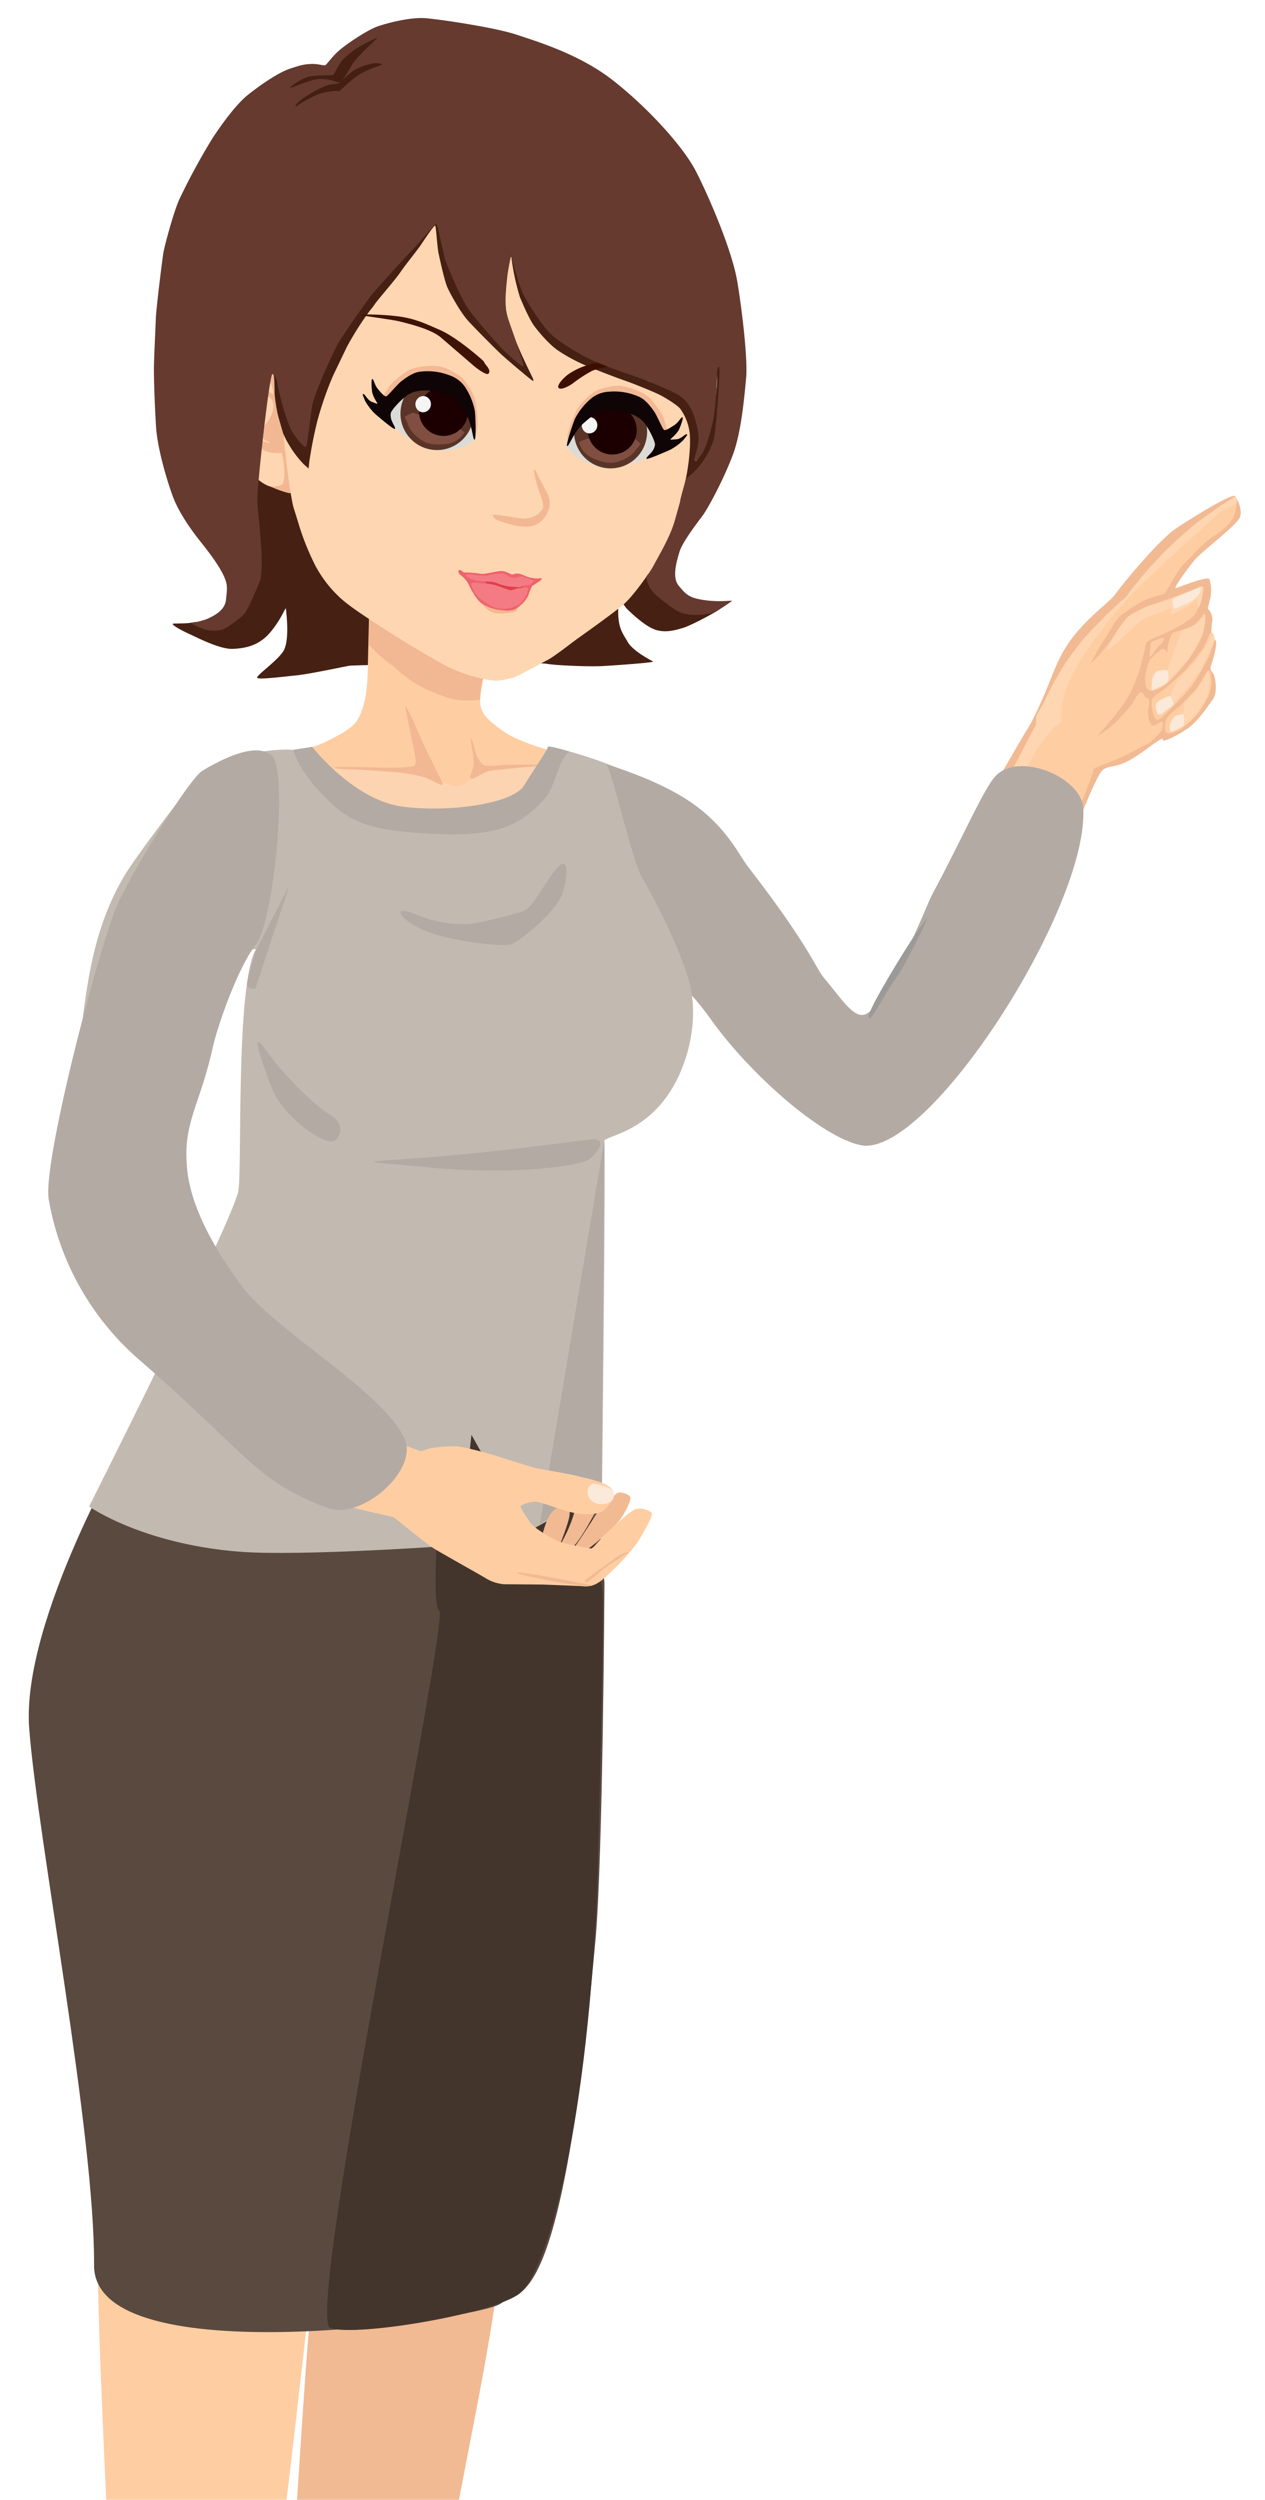 <svg id="Слой_1" data-name="Слой 1" xmlns="http://www.w3.org/2000/svg" viewBox="0 0 496 980"><defs><style>.cls-1{fill:#f1ba93;}.cls-1,.cls-10,.cls-11,.cls-12,.cls-13,.cls-14,.cls-15,.cls-16,.cls-17,.cls-19,.cls-2,.cls-22,.cls-23,.cls-24,.cls-25,.cls-26,.cls-27,.cls-3,.cls-4,.cls-5,.cls-6,.cls-7,.cls-8,.cls-9{fill-rule:evenodd;}.cls-2{fill:#ffcda2;}.cls-3{fill:#5a493e;}.cls-4{fill:#43352c;}.cls-5{fill:#462013;}.cls-6{fill:#f2b893;}.cls-7{fill:#fcd4b1;}.cls-8{fill:#fed6b2;}.cls-9{fill:#f3b993;}.cls-10{fill:#ef626c;}.cls-11{fill:#df3e4a;}.cls-12{fill:#f47b84;}.cls-13{fill:#401203;}.cls-14{fill:#3d0f00;}.cls-15{fill:#663a2f;}.cls-16{fill:#f3b896;}.cls-17{fill:#dbdcd7;}.cls-18{fill:#5a3427;}.cls-19{fill:#804f41;}.cls-20{fill:#1c0001;}.cls-21{fill:#f5f5f5;}.cls-22{fill:#0f0506;}.cls-23{fill:#451f12;}.cls-24{fill:#fbe9d9;}.cls-25{fill:#b3aaa3;}.cls-26{fill:#c2bab0;}.cls-27{fill:#9c9a99;}</style></defs><path class="cls-1" d="M126.11,854c.31-9.26.13-39.23-.42-55.1-.26-7.8,3.21-13,4.11-16.69,2.75-11.16,8.45-23.73,12.32-27.37A43.88,43.88,0,0,1,156,745.49c5.86-2.38,13.49-5.73,23.17-.86s14.21,9,18.57,19,6.39,14.42,7.73,20.91-2.93,77.63-17.69,154.84-36.48,186.29-38.34,194.89-7.58,16,1.66,31.73,19.7,33.29,20.69,39.25,1.25,10.42-12.92,13.43-35.91,9.55-41.5,4.47-20,0-12.5-30.47c8.47-34.58,6.22-117.94,6.79-133.27s8.55-139.53,9.46-145.6S125.61,869.1,126.11,854Z"/><path class="cls-2" d="M52.3,1162.83c.1,12.17-8.7,42.24-8.32,53.56s8.7,26.41,11.91,29.14,7.12,2.93,23.7-.45,31.8-7.54,35.17-11.22,6.21-6.68-2.86-20.1-24.83-33.5-24.12-41.62,8-62.9,9.3-72.73,13.85-108.36,15.62-122.24,14.37-124.59,14.57-130.36,5.78-49.28-.76-59.38-17.29-23.17-25.24-25.6-30.9-.76-39.06,5.56-15.08,20.1-16.62,33.77-6.9,59.21-7.22,84.35,4.65,123.16,5.32,136.77,4.45,90.49,4.8,97.58S52.19,1150.65,52.3,1162.83Z"/><path class="cls-3" d="M51.07,562.41S8.2,634.91,11.45,677.65,37.2,836.41,36.88,888.06c-.26,43.61,151.13,21,159.26,15.13s24,5.54,37.37-142.93C236.43,728,237,620.51,237,620.51L231.61,557Z"/><path class="cls-4" d="M174.89,558.67s-7.07,69.93-2.7,72.7S119,909.26,129.56,912.71s65.1-5.75,74.49-13.86c9.71-8.39,25.5-58.77,30-155.17.17-3.77,3.24-118.53,2-121.76s-7.49-62.2-9.15-67.73S174.89,558.67,174.89,558.67Z"/><path class="cls-5" d="M75.83,244c-2.25.52-6.93.37-7.91.5s1.76,1.94,5.79,3.8,12.59,6.3,17.56,6.08,10.4-1.19,15-6.83,5.79-10.19,5.87-8.71,1.64,12.7-1.26,16.79-10.84,9.45-10,10.15,9.92-.47,15.27-1S134.66,261.37,137,261s73.62-1.48,77.12-.8,16.51,1.19,21.55.95,21.27-1.41,20.42-1.82-8-4.19-9.93-7.6-3.9-5.41-3.76-12.68,1.26-2.38,3.86.08,7.34,6.8,11.14,7.88,7.29.09,10.56-.89,15.77-7.67,14.73-7.87-6,1.38-10,.31-9.34-2.35-11.89-5.63-7-6.4-7-9.11,14.6-33,17.91-34.72,6.08-7.3,7.81-11.1,1.69-8.66,2.48-14.7.38-15.76.47-18.19-2.47-23.09-2.53-21.19,1.28,21.07,1.25,25.55-2.33,17-3.89,21.32-4.61,12-4.49,9.48,4.11-11,3.2-14.86S271,155.09,268.27,153s-10.9-2.35-13.92-3.46-11.43-8.55-12.93-9.11-7-1.67-11.24-4.12-6.89-4.73-11-9.51-11.29-13.87-12.56-17S202,98.26,202,98.26s-1.64-1.23-2.83,5.18-3.93,13.78-1.81,20.88,8.46,18.33,7.71,19-4.55-6.09-6.67-8.06-6.13-8.35-10.35-14.6-9.51-15-10.81-18.51-4.06-18.74-5.44-17.85-15.49,18.34-17.73,21S141,120.71,138.46,124.6,126,140.23,124.38,144.4s-2.67,16-3.65,21.83-.51,6-1,5.72-3.4-4.62-5.7-11.59a54.46,54.46,0,0,1-3-14.52c-.37-4-3.08-14.61-3.1-15.55s-1.25,11.56-1.25,11.56-2.46-.53-5.7,1.66-1.1,44.38-.91,48.28,1.92,25.07,2,28.9-3,8.85-4.75,12.21-4.68,9.55-9.15,10.51-6.47,2-7.72,1.66S78.07,243.43,75.83,244Z"/><path class="cls-2" d="M144.7,241.82s-.38,14.72-.45,18.79-.26,11.72-2,16.81-2.66,7.11-10.48,11.32-9.59,4.27-16,5.59-3,14.45,4.21,20.36,45.45,15.91,59.15,14.08,40.73-10.52,42.85-16.93a72.68,72.68,0,0,0,2.69-15s-12.21-3.44-16-4.82-8.78-3.31-12.88-6.45-7.85-5.85-7.51-11.4,3.44-17.77,3.44-17.77Z"/><path class="cls-6" d="M154.33,261.31s6.68,6.42,13.7,9.35,9.54,3.64,12.92,3.91a39.56,39.56,0,0,0,7.23-.23,49.79,49.79,0,0,1,.9-7.27c.73-3.32,2.14-9.82,2.14-9.82L144.91,241.7l-.39,11.06s5.4,5.33,6.91,6.42Z"/><path class="cls-7" d="M126,301.23s16.57-.09,21.53.36,23.89,3.68,25.08,4.27,5,2.77,7.48,2.18,3.4-1.83,6-3.91,8.87-3.1,13.49-3.46,12.2-.69,13.4-.53,2.36.23.18,4-5.54,10.61-12,13.17-23.19,4.53-31,3.93-18.73-3.84-25.83-6.21-19.81-12.18-19.81-12.18Z"/><path class="cls-6" d="M185.38,295s.6,4,.09,6-2,4.48-.3,4.27,4.13-2.77,8-3.2l7.5-.82c5.21-.58,10.87-1,11.73-.82s.86-.69.16-.69l-13.32.08c-2.22,0-8.53,1-9.68.06a8.57,8.57,0,0,1-2.78-4.08c-.62-1.82-1.75-6.63-2.14-6.31S185.38,295,185.38,295Z"/><path class="cls-6" d="M167.25,294.17s3.3,6.74,4,8.2,2.8,4.82,2.17,5.27-4.37-2.13-7.23-2.94a57.27,57.27,0,0,0-10.79-1.94c-4.34-.38-15.83-1.1-18.11-1.13s-7.43-.39-6.13-.77,10.45-.09,15,0,15.25.35,16.29-.75.41-3.26-.19-6.23-1.91-9.4-2.34-11.49-1.23-5.85-.71-5.38,5.42,11.33,6,12.82S167.25,294.17,167.25,294.17Z"/><path class="cls-6" d="M105.14,190.39s2.17.94,3.75,1.54,4.58,1.63,5.43,1.42-3-22.07-3.24-23.15-1.84-6.24-2.22-8a69.05,69.05,0,0,1-1.15-7.36c-.12-1.68,0-7.69-.56-8l-4.28-2.39c-.48-.27-2.2-1.13-2.56-.43s-7,11.73-6.71,13.2.25,13.23,1.47,14.56S105.14,190.39,105.14,190.39Z"/><path class="cls-8" d="M147,119.16c1.69-2.31,8.14-9.68,10-12.45s6.26-8.11,8-10.68,5.25-7.88,5.62-7.54.78,8.19,1.34,10.83,2.32,10.85,3.53,13.51,5.16,9.79,8.11,13,10.78,11.1,13,13.15,11.6,10,12.29,10.31-.08-1.26-.7-2.51-5-10.29-6.32-14.11-3.17-8.11-3.55-12,.35-11.25.89-14.59,1.24-7.25,1.4-4.47a92.45,92.45,0,0,0,3.25,14.91c.85,2,3.61,8.63,5.71,11.41s5.84,7.16,9.26,9.5a65.91,65.91,0,0,0,10.49,5.7c3.48,1.54,12,4.81,15.45,6s10.73,4.13,13.54,5.49,7.7,4.51,8.48,5.74a20.24,20.24,0,0,1,3.66,9.77c.49,5.27-.69,15-2.24,20.42s-3.89,15.48-5.19,18.35-5.07,9.8-6.88,13-7.89,11.79-11.58,15-15.44,11.56-17.95,13.34-9.21,7.14-12.08,8.59-12.72,7-13.79,7-4.45,1.57-8.83.75a58.43,58.43,0,0,1-19.38-6.83c-8.36-4.69-18.27-10.82-24-14.57s-12-7.77-15.66-11.29a48.14,48.14,0,0,1-9.07-11.84A100,100,0,0,1,117.59,207c-1.79-5.79-1.7-5.51-2.48-8s-2.36-13.46-3-19.35-1-9.74-1-9.74a21.29,21.29,0,0,0,2,4.1,40,40,0,0,0,6,8l1.9,1.69a45.45,45.45,0,0,1,.66-5.18c.68-4.29,1.72-9.37,2.84-13.79a133.69,133.69,0,0,1,6.09-17.47L136,136a121.94,121.94,0,0,1,9.11-14.34A22.11,22.11,0,0,0,147,119.16Z"/><path class="cls-9" d="M188.87,236.49c.75,1.1,3.07,3.88,6.12,4s7.44,0,7.89-1.65S188.11,235.39,188.87,236.49Z"/><path class="cls-10" d="M180.53,225.42a10.64,10.64,0,0,1,3.28,3.77c.76,1.81,3,5.85,4.88,7.23a15.9,15.9,0,0,0,6.87,2.64c2.36.33,4.48.67,6.44-.27s4.67-3.73,5.32-5.86,1.55-3.1,1-3.24a6.39,6.39,0,0,0-3.56.34,3.76,3.76,0,0,1-2.72.26l-3.35-.5a32.18,32.18,0,0,1-4.44-1.45,33.08,33.08,0,0,0-4.11-.35c-2.1-.21-5-.08-5.8-.6a5.88,5.88,0,0,1-2.09-2.3c-.2-.65-1.21-1.31-1.69-1.55s-1.09.16-.78.66S179.82,224.84,180.53,225.42Z"/><path class="cls-10" d="M200.65,225.19c-.54-.09-2.41-1.47-4.56-1.3s-6.32,1.37-7.72,1.05a37.51,37.51,0,0,0-6.32-.5c-.45.11-.57.84.26,1.68s3.06,2.68,8.08,3.71,12.75,2.47,14.87,1.59a28.29,28.29,0,0,0,4.63-2.47c.87-.58,2.78-1.76,2.49-2.15s-.75.08-1.66,0a15.49,15.49,0,0,1-3.78-.59c-.9-.37-3.21-1.55-4.55-1.34S201.18,225.29,200.65,225.19Z"/><path class="cls-11" d="M191.83,227c-1-.21-3,.15-.43,2.35s11.13,4.95,12.28,3.46,2-3.74.62-4.35S192.83,227.2,191.83,227Z"/><path class="cls-12" d="M184.75,229a10.39,10.39,0,0,0,3.36,5.62c2.15,1.64,4.77,3.64,7.87,4a14,14,0,0,0,7.58-1.58,13.38,13.38,0,0,0,3.13-4.47c.23-1,.73-2.17-.17-2.26a23.28,23.28,0,0,0-3.13.3c-1,.06-2.52.84-3.25.77s-4-1.37-4.86-1.61a14.71,14.71,0,0,0-4.88-1C188,228.72,184.65,227.9,184.75,229Z"/><path class="cls-12" d="M182.66,225.68c.28.64,3.16,2,6.15,2.18s4.7.17,5.82.68a19.83,19.83,0,0,0,6,1.48c1.55,0,3.34.51,4-.09s2.77-.38,3.47-.93,1.66-1.37.81-1.57-3.7-1.37-4.3-1.47-1.1.2-2.75.54-3.43-1.46-4.55-1.62a17.62,17.62,0,0,0-5.3.59c-1.09.4-3.78.16-5.22,0S182.22,224.69,182.66,225.68Z"/><path class="cls-8" d="M107.09,146.86s-3.37-3.89-6.42-3.5a9.58,9.58,0,0,0-8,6.45c-1.65,4.35-2.7,13.94-2.23,18s1.48,10,3.9,13.25,9.05,9.84,12.32,9.67,4.6-.1,4.87-3.82a41.42,41.42,0,0,0-1-9.35,16.14,16.14,0,0,1-5.65-.44,6.37,6.37,0,0,1-4.28-3.92c-1-2.29-1.77-4.5-1.38-4.61s2.39,3.41,3.82,4.2,2.8,1.1,2.63.66-2.89-.67-3-2.86-.08-2.41,1.21-4a13,13,0,0,0,2.9-4.92c.41-1.69.8-3.93-.36-5.15s-3-2.93-5.13-1.4a9.9,9.9,0,0,0-4.37,6c-.68,2.74-.67,7.26-1,7.35s-.68-2.34-.8-4.2,0-6.91,1-8.78,2.53-3.37,3.91-3.47,4,.22,5,1.07,2.06,1.72,2.08,1.25a10.85,10.85,0,0,0-1.68-5.41c-1.47-2.09-4.91-4.85-4.44-4.83a7.26,7.26,0,0,1,2.76,1C105,145.76,107.09,146.86,107.09,146.86Z"/><path class="cls-13" d="M187.74,139.92c-3.29-2.8-10.1-8.35-15.33-10.6s-9.51-4.49-16.78-5.36-14.93-.76-14.28-.45,12.35,1.73,15.42,2.52,12.17,2.89,16.12,6.29,11.4,9.81,12.76,11,5.18,4,5.88,3.16.31-1.9-1-3.41S191,142.72,187.74,139.92Z"/><path class="cls-14" d="M231.48,142.84a27,27,0,0,0-8.73,3.95c-2.51,1.92-4.55,4.55-3.68,5.34s3.74-.49,5.67-1.94a53.92,53.92,0,0,1,7.44-4.82c1.54-.62,6.26-2.06,9.89-1.54s13.73,2.56,14.85,2.11-6.92-2.53-10.29-3.08-9.21-1.05-11.76-.67A15.7,15.7,0,0,0,231.48,142.84Z"/><path class="cls-15" d="M74.63,244.16a24.61,24.61,0,0,0,6.85-1.63c2.64-1.26,6.74-3.24,7.14-7.49s.93-5.83-1.39-10.3S81,215.34,78,211.56s-8-10.79-10.31-17.14-6-18.65-6.53-27.43-.78-17.23-.82-21.36.61-16.33.75-20.53,2.6-23.91,3-26.2,3.77-15.16,6.13-20.55A260.07,260.07,0,0,1,83.37,54.1c2.88-4.35,8.9-13.05,14.08-17.11s11.73-8.53,16.08-10,5.62-1.79,8.46-1.91,5,.76,5.55.5,2.63-3.35,5.47-5.83,11.12-8.08,15.25-9.47S161.14,6.64,167,7.14s26.93,3.61,35.37,6.4,24.86,7.75,37.88,17.9S267.7,57,273,67.4s14.09,31,16.09,43,4.15,30.82,3.46,37.89-1.83,21-5.19,30-9.48,20.62-11.88,23.86-8,10.5-9.1,14.32-3,9.91-.21,13.22,3.92,4.78,10.44,5.63,10.89-.14,10.34.28-6,4.58-9,5-9.18,1.56-14.33-2.31-9.78-6.63-10.21-12.24a35.09,35.09,0,0,0,3.14-4.86c2.18-4.08,6.2-10.81,7.91-16.72,2.25-7.75,4.52-16.7,4.52-16.7a57.23,57.23,0,0,0,4.4-4.07c2.24-2.32,5.68-8,6.55-11.81s2.22-23.08,2.18-26.56-1.08-.42-.94,1.2a139.79,139.79,0,0,1-1.3,17c-.74,4.24-3,12.07-4.62,14.35s-2.79,3.8-3,2.52,2.39-5.89,1.44-11.08-2.61-12-8.67-15a142.53,142.53,0,0,0-18.06-7.47c-5.7-1.86-15-5.38-19.08-7.8s-9.27-5.39-12.38-8.54S206.5,118.22,205,115s-4.57-13.92-4.53-15-1.12,5.34-1.74,8.35-.85,12.53.06,15.34,6.68,18.83,6.47,19.8-7.35-5.52-9.55-8-10.58-11.58-13.26-16.27a132,132,0,0,1-7.78-17.14c-1.23-3.62-2.87-14.09-3.65-14.16S163.73,96,162.61,97,148.38,112.42,146,115.3s-12.39,17.1-14.24,20.84-8.32,17.68-9.25,22.47-1.93,16.42-2.6,16.63-4.72-4.09-6.49-8.32a103.73,103.73,0,0,1-4.62-16.23,6,6,0,0,0-1.91-4.17c-1.12-1.1-6.18,44.45-6,49.91s3.25,26.44.8,32-4.74,11.33-6.5,12.87-6.21,5.1-8.29,5.55a12.76,12.76,0,0,1-6.6-.08A28.68,28.68,0,0,1,74.63,244.16Z"/><path class="cls-6" d="M209.36,184.32c-.11,1.26,1.47,7,2.5,9.65s1.53,5,.59,6a8.59,8.59,0,0,1-7.72,3.29c-4.49-.47-11.72-2.11-11.39-1.19s-.13,1.66,6.66,3.46,10.83,1.08,13.59-2.76,2.13-7.14,1-9.31-2.3-4.5-3.24-6.24S209.47,183.06,209.36,184.32Z"/><path class="cls-16" d="M222.79,172.61c-.26-.07-.67-1,.3-4.21s2.95-8.14,4.91-10.29,4.78-4.73,7-5.44,6-1.86,9.42-1.25,8.92,2.85,10.9,5.19,4.76,6.25,5.1,7.88.93,2.95,1.34,4.62S223.06,172.69,222.79,172.61Z"/><path class="cls-17" d="M222,174.73a17.47,17.47,0,0,0,5.43,5.19c3.24,2.05,8.14,3.75,11.46,3.75s11-2.37,12.88-3.45,5.08-3.13,5.17-5.3-1.71-6.76-4.07-8.91-6.6-5.88-13.13-5.46a16.85,16.85,0,0,0-12.38,6.63C225.45,169.63,221.71,174.16,222,174.73Z"/><circle class="cls-18" cx="239.41" cy="169.31" r="14.32" transform="translate(26.15 370.56) rotate(-78.61)"/><path class="cls-19" d="M230.35,172s-3.31,1-3.29,1.52a9.39,9.39,0,0,0,4.22,5.49c3,1.7,7.29,3,10.37,2.17s5.9-2.42,7.21-4.25,2.46-2.48,2.15-3-2.68-2.67-3-2.34S230.35,172,230.35,172Z"/><circle class="cls-20" cx="240.08" cy="168.63" r="9.59" transform="translate(27.35 370.67) rotate(-78.61)"/><ellipse class="cls-21" cx="231.16" cy="166.71" rx="3.18" ry="3.04" transform="translate(26.09 364.64) rotate(-79.78)"/><path class="cls-22" d="M225.45,164.17c-.61,1.35-3.75,10.42-3.06,10.71s2.55-5.6,6.47-9,6.74-5.94,12.43-5,9.55,2,12.07,5.92,3.45,6.68,3.47,7.48a5.69,5.69,0,0,1-1.3,2.93c-.73,1-2.45,2.3-2,2.65s8.12-3,9.3-3.56a21.7,21.7,0,0,0,5.08-3.74c.67-.95,2-2.22,1.33-2.32s-2.24,1.91-4.13,2-2.51.29-2.07-.18,2.51-2.16,3.25-3.79,1.85-4.81,1.22-4.68-1.48,2-3,3-3.6,2.41-4.2,1.92-2.85-5.89-3.91-7.32-3.26-4.69-6.27-5.83a23.71,23.71,0,0,0-11.27-1.81,12,12,0,0,0-7.84,3.35A25.24,25.24,0,0,0,225.45,164.17Z"/><path class="cls-16" d="M186.32,170.07c.27,0,.92-.74.93-4.12s-.49-8.64-1.75-11.27-3.22-5.9-5.1-7.2-5.24-3.52-8.66-3.91-9.37.17-11.94,1.84-6.35,4.62-7.15,6.08-1.74,2.56-2.61,4S186,170.07,186.32,170.07Z"/><path class="cls-17" d="M186.48,172.33a17.67,17.67,0,0,1-6.69,3.42c-3.7,1-8.88,1.24-12,.29s-9.83-5.42-11.35-7-4-4.46-3.43-6.57,3.58-6,6.46-7.36,8-3.73,14.15-1.46a16.82,16.82,0,0,1,9.94,9.91C184.64,166.45,186.91,171.87,186.48,172.33Z"/><circle class="cls-18" cx="171.35" cy="162.14" r="14.32" transform="translate(-11.1 311.67) rotate(-82.76)"/><path class="cls-19" d="M179.26,167.32s2.89,1.87,2.7,2.4a9.29,9.29,0,0,1-5.61,4.05c-3.33.77-7.84.77-10.55-.9s-5-4-5.69-6.14-1.65-3.08-1.21-3.46,3.34-1.8,3.51-1.4S179.26,167.32,179.26,167.32Z"/><circle class="cls-20" cx="173.92" cy="161.33" r="9.59" transform="translate(-8.06 313.52) rotate(-82.76)"/><ellipse class="cls-21" cx="165.93" cy="158.47" rx="3.18" ry="3.04" transform="translate(-10.26 305.44) rotate(-83.52)"/><path class="cls-22" d="M186.2,161.23c.2,1.46.6,11.05-.14,11.13s-.84-6.09-3.61-10.5-4.75-7.63-10.48-8.36-9.72-.8-13.26,2.2-5.22,5.41-5.46,6.17a5.52,5.52,0,0,0,.4,3.18c.41,1.14,1.69,2.9,1.13,3.11s-6.92-5.18-7.89-6.08a22.8,22.8,0,0,1-3.79-5c-.36-1.11-1.27-2.71-.6-2.61s1.6,2.47,3.38,3.11,2.31,1,2,.42-1.78-2.79-2-4.56-.39-5.14.17-4.84.85,2.34,2,3.75,2.76,3.34,3.47,3,4.42-4.82,5.85-5.88,4.47-3.56,7.68-3.79a23.78,23.78,0,0,1,11.32,1.5,12,12,0,0,1,6.55,5.47A25.34,25.34,0,0,1,186.2,161.23Z"/><path class="cls-23" d="M132.92,35.68a22.49,22.49,0,0,0-8,1.24c-2.54,1-7.2,3.47-8.21,4.49s-1.79-.18,2.14-2.87,8.43-5,10.48-5.34,3.23-.11,4.44-1.29,3.87-3.88,6.27-5a21.16,21.16,0,0,1,6.87-2.12c1.58,0,3.73.2,2.32.78s-6.57,2.09-9.74,4.6a63,63,0,0,0-5.6,4.87C133.44,35.5,133.19,35.73,132.92,35.68Z"/><path class="cls-23" d="M131.76,32.05a16.44,16.44,0,0,0-7.42-1c-3.67.5-10.65,3.85-10.53,3.27s4-3.25,7-4.16,9.52-.34,10-.95,2.07-4,3.38-5.55a30.57,30.57,0,0,1,6.76-5.38c2.66-1.55,7.54-3.93,6.93-3.28S139.59,22.63,138,25.4s-3.72,6.46-4.46,6.76A3,3,0,0,1,131.76,32.05Z"/><path class="cls-1" d="M386.24,313.74c2.27-3,14.58-24.87,16.49-27.74s5.78-11.08,9-19.2,5.52-13.39,11.58-20.2,12.07-10.93,14-13.68,16.61-21,24.17-26,21.9-13.68,22.77-12.41,3.25,5.49,1.74,8.6-14.94,13.24-17.58,16.44-8.63,11.34-7.35,11,12.7-5,13.19-3.41a15.1,15.1,0,0,1,.3,7.47l-1,4a5.84,5.84,0,0,1,1.71,5.44c-.55,3.68-.07,6.91-1.1,7.37s2.71-2.42,2.68.59-1.42,7.16-2.06,9.16.91,1.95,1.43,4.19,1.13,6.51-.85,9.13-5.57,8.17-9.48,10.94-9.17,5.3-9.76,4.84.61-1.59-3,.84-10,7.82-15.36,9-5.38.51-8.69,7.42-6.64,16.4-8.43,20-7.54,15.1-8.49,17-3.46,8.75-5.18,8S384,316.73,386.24,313.74Z"/><path class="cls-2" d="M484.78,197.21c0-.61,0-2.51-1.43-1.86s-11.42,7.47-13.53,9.09-8.88,7.72-10.38,9.09S449,224.88,447.67,226.29s-5.34,7-6.81,8.34-11.74,11-13.78,13.37-8.47,10.77-11.05,14.75a139.93,139.93,0,0,0-7.13,13.36c-1,2.24-2.41,7.76-3.21,9s-7.24,13.53-8.26,15.74-9.22,13.52-8.89,14S402.8,343.71,404.48,347s2,6.27,2.77,5.36-.57-7.62.47-9.45,16.24-27.73,17.22-30.52,4.18-10.4,3.68-10.56,2.86-1.73,4.77-2.4a87.26,87.26,0,0,0,8.85-3.82l7.95-4.1c1.79-.93,5.42-5,5.43-5.63s.75-2.88,0-2.92-3.13,2-3.9,1.38-1.89-3.13-1.51-5.86.9-4.63-.37-4.79-1.14-1.66-2.15-2.2-2.33,2-3.56,4.1-7,8.19-9.41,10a35.27,35.27,0,0,1-4.52,3s5.24-6,6.63-7.66a78.39,78.39,0,0,0,6.19-9,71.31,71.31,0,0,0,4.22-10.59c.46-1.95,2-8.46,2.18-9.23s2.91-2,4-2.35,6.34-2.91,7.94-3.79,6.22-3.46,7.45-5.54a23.83,23.83,0,0,0,2.89-8.08c.15-2.18,1.09-3-2.42-1.73l-13.8,5.17c-2,.73-10,3.54-12.46,5.42s-5.92,7.53-7.43,9.84a73.15,73.15,0,0,1-6.78,8l-1.24,1.05s3.34-6.2,5.06-8.78,4.64-8.12,6.42-9.64,7.13-5.34,10.61-6.74,6.61-1.78,7.14-2.43,4.93-8.94,6.86-10.81,8.11-8.93,11.48-11,7.29-5.19,8.43-7.87A14.65,14.65,0,0,0,484.78,197.21Z"/><path class="cls-2" d="M455.79,250.05c-1.36.53-4.57,1.22-4.6,2.33s-.78,5.63-.1,5.12,2.81-4.37,3.84-4.81S457.15,249.52,455.79,250.05Z"/><path class="cls-2" d="M455.6,254.5c-1,.48-4.52,3.67-5,4.65a33.18,33.18,0,0,0-1.6,6.11c-.22,1.79.21,5,1.77,5.51s5.39-1.32,7.51-3.37a98.06,98.06,0,0,0,8.15-9.35,52.79,52.79,0,0,0,4.89-8.63,27.26,27.26,0,0,0,1.37-7.13c0-.88-.16-2.31-1-1.29s-2.11,3.54-5.2,4.84-6.55,1.91-7,2.54a18.73,18.73,0,0,0-1.58,4.86c-.2,1.25-.07,2.91-.4,2.5S456.72,254,455.6,254.5Z"/><path class="cls-2" d="M453.1,272.54c-1.05.9-1.76,1.54-1.55,4s1.19,6.54,2.91,5.58,11.3-11.1,13.07-13.49a106.42,106.42,0,0,0,6.7-11.6,46.77,46.77,0,0,0,2-6.53c.06-.64-.77-3.5-1.71-2.19s-1.63,4-2.78,5.81a107.41,107.41,0,0,1-7.24,8.88c-1.18,1.2-6,5.48-7.14,6.46S454,271.8,453.1,272.54Z"/><path class="cls-2" d="M473.47,263.06c-.83.91-3.77,6.37-4.42,7.09s-5.7,6.07-7.17,7.28-3.57,2.72-4.29,3.95-1.11,4.36-.53,5.56,3.68.2,5.6-.85a31.3,31.3,0,0,0,7.94-7.54c1.68-2.59,3.58-5.94,4-7.95a16.59,16.59,0,0,0,.21-5.71C474.59,263.53,474.4,262,473.47,263.06Z"/><path class="cls-8" d="M477.17,199.31c-1,.82-9.74,7.12-10.59,7.86s-9,8.13-10.16,9.31-6.05,6.49-7.18,7.8-5.1,6.16-6.18,7.57-1.55,2.56-2.09,2.73-4.58,4.08-6,5.34-7.85,8.15-9.42,9.77-7.08,9-8,10.55-3.82,6.56-4.44,7.6-3.3,6.46-3.8,7.6-3,4.76-3.09,6,.24,2.43-.16,3.06-4,7.62-4.7,9.15-5,9.15-5.56,10.15l-4,6.81c-.38.64-3.41,3.9-3.4,4.48s3.76,8.7,4.25,8.41,4.12-9.17,4.6-10.36,4.65-10.26,5.14-11.44,3.7-7.2,4.74-8.84a86,86,0,0,1,5.92-7.44c1.14-1.19,3.11-1.92,3.12-2.6s.07-3.85.09-5a33.15,33.15,0,0,1,1.48-6.95,81.3,81.3,0,0,1,4.62-10c1-1.38,5-8,5.84-8.88s6.12-8.24,7.34-9.64L441.9,235c.86-1,5.59-5.91,7.22-7.34s9.37-8.92,11-10.34l11-9.87c1.12-1,5.92-5.84,7.92-7.09s5.61-2.49,5.83-3.14,0-2.71-.65-2.47S477.86,198.73,477.17,199.31Z"/><path class="cls-8" d="M441.15,243.16a45,45,0,0,0-4.76,7c-1.52,3.08-2.74,4.2-2.25,4.58s5.12-3.87,7.47-6.09,4.46-4.63,6.24-5.58,8.28-3.39,9.25-3.78,2.64-1.21,2.33-.43-.82,2.33.06,2.12a60.93,60.93,0,0,0,7.7-4.43c.89-.73,1.87-2,2.06-1.16s.33,2.55.64,2.66,1.06-1.81,1.2-2.77.6-3.93.67-4.39,0-1.44-1.25-.91-8.39,3.76-9.78,4.35-9,2.65-10.75,3.31a63.34,63.34,0,0,0-7.29,3.92A6.63,6.63,0,0,0,441.15,243.16Z"/><path class="cls-8" d="M468,245.38c-.52.31-4.42,1.75-4.81,2.26s-4,11.28-4.48,12.25a20.74,20.74,0,0,0-1.21,3.55c-.18.77.16,3.89.71,3.43s6.78-7.18,8.31-9.15a61.16,61.16,0,0,0,5.06-9.59,20.42,20.42,0,0,0,.93-6.31c-.22-.64.34-1.22-1,.34A16,16,0,0,1,468,245.38Z"/><path class="cls-8" d="M472.71,253.42a58.27,58.27,0,0,1-5.91,7.92c-2.16,2.16-5,5-5.63,6.32s-2.64,5.5-2.4,6.19,1.21,2.2,1.74,1.54,2.46-2.77,3.85-4.27a47.85,47.85,0,0,0,5.54-7.26,75.24,75.24,0,0,0,4.83-9.44c.87-2.27,1.84-3.51,1.51-4s-.93-2.26-1.38-1.88-.93,2.63-1.24,3.15S473,252.87,472.71,253.42Z"/><path class="cls-8" d="M471.94,266.13s-1.69,2.57-2.39,3.6a25.35,25.35,0,0,1-3.05,3.58c-.74.63-1.91,1.52-2.12,2.51s-.17,3.51-.46,4.55-.36,4.15.27,4,3.41-2.95,4.7-4.6,3.67-5,4.31-6.83a14.38,14.38,0,0,0,1.11-5c0-2-.18-4.56-.58-4.51S471.94,266.13,471.94,266.13Z"/><path class="cls-24" d="M457.27,262.7c-.8,0-3.1,0-4,.75a6.18,6.18,0,0,0-1.63,3.81c0,1.1-.32,3,0,3.24s6-2.44,6.32-3.47S458.41,262.76,457.27,262.7Z"/><path class="cls-24" d="M458.43,272.93c-.91.28-5.15,1.77-5.22,3.36a5.92,5.92,0,0,0,.76,3.63c.53.67,1.49.13,2.64-.94s4.07-2.66,3.58-3.32S459.35,272.66,458.43,272.93Z"/><path class="cls-24" d="M463.64,279.94c-.76.31-2.64.32-3.43,1.38a8,8,0,0,0-1.64,3.57c0,1,.28,2.08.74,2s4.49-1.93,4.73-2.42S464.4,279.64,463.64,279.94Z"/><path class="cls-24" d="M470.61,230.27a2.91,2.91,0,0,1-.72,2.88,11.28,11.28,0,0,1-4.63,3.53c-2.57.92-5,2.9-5.28,1s-.68-2.6.31-3.18,10.32-4.23,10.32-4.23"/><path class="cls-25" d="M122.4,292.78s16.44,21.15,35.75,23.5,43.09-1.46,47.27-8.25,9.38-14.2,9.38-15.25,18.45,4.71,22.79,6.55,15.87,5.06,27.79,11.76c18.34,10.29,23.77,23.33,27.8,28.54,24.07,31.11,26.63,39.89,30,43.88,7.55,8.87,12.48,17.63,17.68,13.21,9.5-8.1,22.36-41.77,24.56-45.87,12.62-23.57,20.4-41.9,25-46.69,9.24-9.61,33.6.57,34.31,12.65,2.31,38.82-61,137.3-87.14,132.16-15.56-3.07-43.9-28.24-58.87-49.36-20.14-28.4-34.08-21.95-36.89-32s-14.4-61.13-16.28-58.41-21.09,27.77-52.2,24.43-55.34-6.89-58.89-16.71-12.85-21.27-7.89-21.81S122.4,292.78,122.4,292.78Z"/><path class="cls-26" d="M115,294s-5.35-.75-16,1.31S82.84,300,80.35,301.58s-27.1,34.05-31.74,42c-14.51,24.81-15.71,50.59-20,92.56-.32,3.1,8.29,23.13,10.58,32.31,4.77,19.15,6.54-36.29,6.54-36.29s-12.17-35,1.94-41.46c19.45-8.84,53.58-20.15,52.59-18.39-8,14.21-5.21,87.63-6.86,94.84C90.35,480.55,34.93,590.6,34.93,590.6s20.56,14.61,58.64,17.7c24.27,2,86.64-2.54,86.64-2.54l4.64-43.26,21.55,38.34,29.65-16.38s1.59-134.27.81-136.88,21.28-2.73,31.32-30.76c2.3-6.45,6-20,1.33-34.39s-13.58-31.32-17.75-38.37-11.93-43.36-14.28-44.67c-1.2-.67-13.84-4.79-14.15-4.63-4.16,2.11-5.5,13.54-9.64,18.17-9.72,10.85-18.84,15.25-43.9,13.95S137.48,322.8,127,312.1,115,294,115,294Z"/><path class="cls-25" d="M237,446.72l-1.15,137.53L211.7,597.36Z"/><path class="cls-25" d="M113.47,347.07l-13.14,25.57s-3.39,10.51-3.42,13,3.21,2,3.21,2Z"/><path class="cls-27" d="M363.88,359.59s-7.23,16.15-12.86,24.3-9.38,16.74-10.44,15.1,11.61-22.36,16-29.18A102.59,102.59,0,0,1,363.88,359.59Z"/><path class="cls-1" d="M219.43,606.09c.53-1.08,5.11-8.47,6.32-15.87s9.09-.64,7.71,2.34-7,13-9.48,14.41S218.9,607.18,219.43,606.09Z"/><path class="cls-1" d="M230.8,607c1.43-.71,9.77-8.1,11.86-10.66s5.25-8.65,4.39-9.64-3.88-2.15-5.23-1.25a56,56,0,0,0-7.81,7.81c-1,1.58-7.64,11.92-8.49,12.83S229.37,607.71,230.8,607Z"/><path class="cls-1" d="M219.71,605.12s3.2-8,3.57-10.89-.06-5.19-2.62-4-3.24,1.11-5,3.67-3,7.74-3.19,8.78S219.71,605.12,219.71,605.12Z"/><path class="cls-2" d="M215.71,590.26s7,2.7,11.23,3.14,8.12.26,10-1.43,5.32-5.69,2.79-8.42-10.55-4.12-13.3-4.89-14.92-2.76-16.5-3.13-12.37-3.78-15.14-4.7S181.29,567,178.76,567a60.29,60.29,0,0,0-9.48.67c-2.53.53-3.8,1.37-4.4,1.21s-17.14-6.35-18.89-7-19-7.8-19.31-7.36S118,586.13,118,586.13s28.06,6.79,31.36,7.54,4.7.75,6.16,2,12,9.8,14.75,11.49,17.73,10.09,20.05,11.48a16.15,16.15,0,0,0,7.29,2.44l14.26.11c1.44,0,13.87.55,15.58.6s4.63.94,8.69-2.45,11.83-11.15,14.65-16,5.6-9.54,4.59-10.39-4.4-2.32-6.82-1-7.37,5.94-10.85,9.24-5.22,6.14-6.19,5.87-10.18-1.64-13.08-3-9.39-5.28-10.5-7.08-4.33-6.06-3.69-6.66a11.93,11.93,0,0,1,6-1.6A45.25,45.25,0,0,1,215.71,590.26Z"/><path class="cls-1" d="M231.63,621.4s-6.9-1.43-11-2.18-18.63-3.48-17.93-2.58,15.4,3.53,17,3.86,9.26,1.18,10.34,1.23S232.23,621.8,231.63,621.4Z"/><path class="cls-1" d="M245.67,609.18s-3.1,1.79-6.81,4.32-8.05,6.85-9,6.8-.66-.65.74-1.71,10.92-8.05,12.26-8.8,3.7-1.58,3.48-1.19A1.49,1.49,0,0,1,245.67,609.18Z"/><path class="cls-24" d="M239.85,583.89c-.79-.66-6.71-2.69-7.73-2.19a3.64,3.64,0,0,0-1.71,3.9,5.11,5.11,0,0,0,5.22,4.08c3.12,0,4.74-1.25,5-2.68S240.79,584.69,239.85,583.89Z"/><path class="cls-25" d="M54.49,533A107.38,107.38,0,0,1,19.1,470.2c-2.27-13.1,16.06-85.63,25.7-112.52,4.14-11.55,29.13-52.28,34.56-55.5s20.13-11.72,27-6.16,1,65.38-6,74.26S85.38,401.8,83.34,411c-4.89,22-11.34,28.82-10.1,45.5.32,4.47,1.15,20.19,21.55,47.65,13.06,17.57,55.9,41.71,63.88,60,5.37,12.34-16.94,32-30.27,27C99.82,580.37,98.4,571.21,54.49,533Z"/><path class="cls-25" d="M231,446.75c-7.82.87-33.53,4.62-61.9,6.88s-31.77,1.18.33,4.16,58.42-.64,61.76-3.43S238.81,445.88,231,446.75Z"/><path class="cls-25" d="M183.54,362.25a46.75,46.75,0,0,1-20.23-3.7c-10.22-4.13-7,1.74,2.83,6.09s30.45,6.53,33.93,5.66,17.4-12.62,20-18.93,3.58-17.6-2.17-10.44-8.9,15.16-13.26,16.5S186.8,362.25,183.54,362.25Z"/><path class="cls-25" d="M131.18,447.22c-3.45,2.19-20.23-8.92-24.8-21.1s-8.48-23.49-1.74-13.92,19.36,21.75,25,25S133.57,445.7,131.18,447.22Z"/></svg>